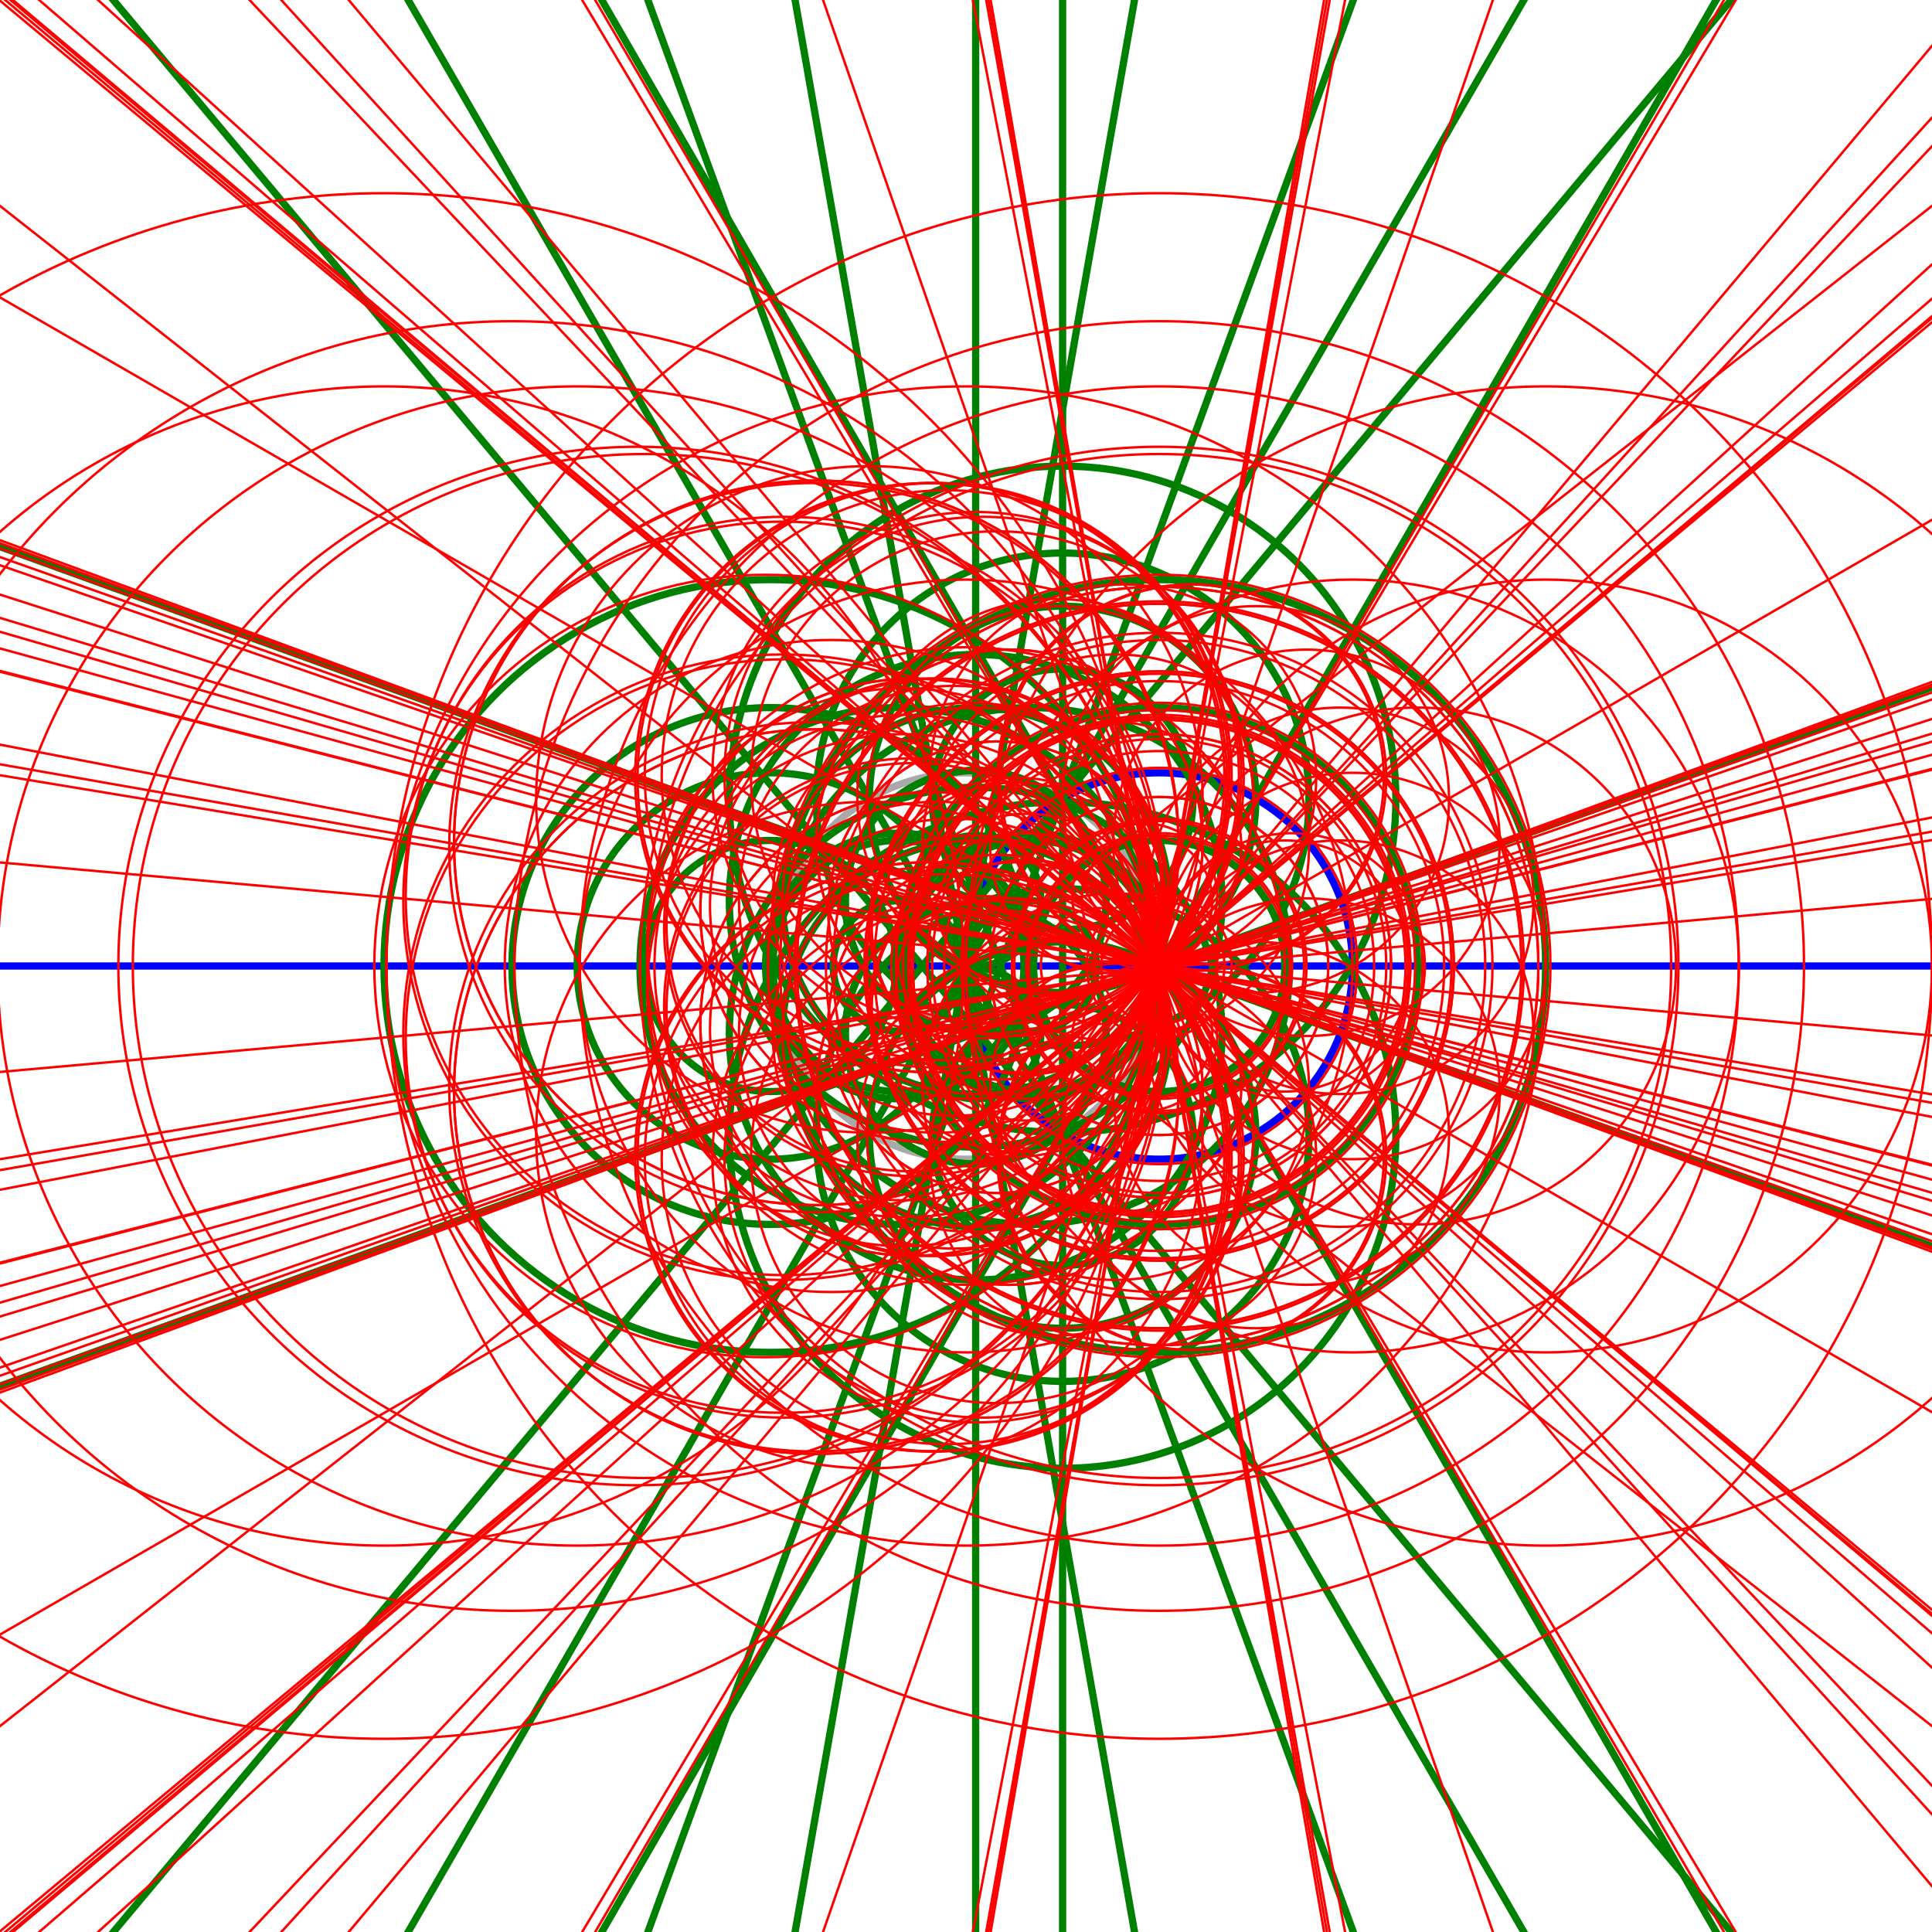 <svg viewBox="0 0 800 800" xmlns="http://www.w3.org/2000/svg">
<circle cx="400" cy="400" fill="none" r="80" stroke="darkgray" stroke-width="3"/>
<circle cx="400" cy="400" fill="none" r="27" stroke="darkgray" stroke-width="3"/>
<line fill="none" stroke="blue" stroke-width="3" x1="-800" x2="1600" y1="400" y2="400"/>
<circle cx="480" cy="400" fill="none" r="80" stroke="blue" stroke-width="3"/>
<circle cx="480" cy="400" fill="none" r="160" stroke="green" stroke-width="3"/>
<circle cx="319" cy="400" fill="none" r="160" stroke="green" stroke-width="3"/>
<circle cx="480" cy="400" fill="none" r="52" stroke="green" stroke-width="3"/>
<circle cx="427" cy="400" fill="none" r="52" stroke="green" stroke-width="3"/>
<circle cx="480" cy="400" fill="none" r="107" stroke="green" stroke-width="3"/>
<circle cx="372" cy="400" fill="none" r="107" stroke="green" stroke-width="3"/>
<line fill="none" stroke="green" stroke-width="3" x1="-139" x2="1059" y1="-673" y2="1404"/>
<circle cx="440" cy="331" fill="none" r="80" stroke="green" stroke-width="3"/>
<line fill="none" stroke="green" stroke-width="3" x1="1059" x2="-139" y1="-604" y2="1473"/>
<circle cx="440" cy="470" fill="none" r="80" stroke="green" stroke-width="3"/>
<line fill="none" stroke="green" stroke-width="3" x1="-719" x2="1537" y1="-34" y2="783"/>
<circle cx="404" cy="373" fill="none" r="80" stroke="green" stroke-width="3"/>
<line fill="none" stroke="green" stroke-width="3" x1="1537" x2="-719" y1="18" y2="834"/>
<circle cx="404" cy="428" fill="none" r="80" stroke="green" stroke-width="3"/>
<circle cx="319" cy="400" fill="none" r="80" stroke="green" stroke-width="3"/>
<circle cx="427" cy="400" fill="none" r="27" stroke="green" stroke-width="3"/>
<circle cx="372" cy="400" fill="none" r="27" stroke="green" stroke-width="3"/>
<line fill="none" stroke="green" stroke-width="3" x1="1000" x2="-200" y1="-639" y2="1439"/>
<line fill="none" stroke="green" stroke-width="3" x1="-200" x2="1000" y1="-639" y2="1439"/>
<line fill="none" stroke="green" stroke-width="3" x1="607" x2="192" y1="-781" y2="1581"/>
<circle cx="404" cy="373" fill="none" r="27" stroke="green" stroke-width="3"/>
<line fill="none" stroke="green" stroke-width="3" x1="192" x2="607" y1="-781" y2="1581"/>
<circle cx="404" cy="428" fill="none" r="27" stroke="green" stroke-width="3"/>
<circle cx="319" cy="400" fill="none" r="107" stroke="green" stroke-width="3"/>
<circle cx="427" cy="400" fill="none" r="107" stroke="green" stroke-width="3"/>
<circle cx="319" cy="400" fill="none" r="52" stroke="green" stroke-width="3"/>
<circle cx="372" cy="400" fill="none" r="52" stroke="green" stroke-width="3"/>
<circle cx="427" cy="400" fill="none" r="55" stroke="green" stroke-width="3"/>
<circle cx="372" cy="400" fill="none" r="55" stroke="green" stroke-width="3"/>
<line fill="none" stroke="green" stroke-width="3" x1="440" x2="440" y1="-800" y2="1600"/>
<circle cx="440" cy="331" fill="none" r="138" stroke="green" stroke-width="3"/>
<circle cx="440" cy="470" fill="none" r="138" stroke="green" stroke-width="3"/>
<line fill="none" stroke="green" stroke-width="3" x1="1159" x2="-381" y1="-528" y2="1311"/>
<circle cx="440" cy="331" fill="none" r="54" stroke="green" stroke-width="3"/>
<circle cx="404" cy="373" fill="none" r="54" stroke="green" stroke-width="3"/>
<line fill="none" stroke="green" stroke-width="3" x1="824" x2="1" y1="-722" y2="1532"/>
<circle cx="440" cy="331" fill="none" r="102" stroke="green" stroke-width="3"/>
<circle cx="404" cy="428" fill="none" r="102" stroke="green" stroke-width="3"/>
<line fill="none" stroke="green" stroke-width="3" x1="1" x2="824" y1="-732" y2="1522"/>
<circle cx="440" cy="470" fill="none" r="102" stroke="green" stroke-width="3"/>
<circle cx="404" cy="373" fill="none" r="102" stroke="green" stroke-width="3"/>
<line fill="none" stroke="green" stroke-width="3" x1="-381" x2="1159" y1="-511" y2="1328"/>
<circle cx="440" cy="470" fill="none" r="54" stroke="green" stroke-width="3"/>
<circle cx="404" cy="428" fill="none" r="54" stroke="green" stroke-width="3"/>
<line fill="none" stroke="green" stroke-width="3" x1="404" x2="404" y1="-800" y2="1600"/>
<circle cx="404" cy="373" fill="none" r="54" stroke="green" stroke-width="3"/>
<circle cx="404" cy="428" fill="none" r="54" stroke="green" stroke-width="3"/>
<circle cx="560" cy="400" fill="none" r="80" stroke="red" stroke-width="1"/>
<circle cx="640" cy="400" fill="none" r="160" stroke="red" stroke-width="1"/>
<circle cx="480" cy="400" fill="none" r="320" stroke="red" stroke-width="1"/>
<circle cx="159" cy="400" fill="none" r="320" stroke="red" stroke-width="1"/>
<line fill="none" stroke="red" stroke-width="1" x1="78" x2="864" y1="-758" y2="1509"/>
<circle cx="462" cy="351" fill="none" r="52" stroke="red" stroke-width="1"/>
<line fill="none" stroke="red" stroke-width="1" x1="864" x2="78" y1="-709" y2="1558"/>
<circle cx="462" cy="450" fill="none" r="52" stroke="red" stroke-width="1"/>
<circle cx="532" cy="400" fill="none" r="52" stroke="red" stroke-width="1"/>
<line fill="none" stroke="red" stroke-width="1" x1="-781" x2="1586" y1="192" y2="583"/>
<circle cx="480" cy="400" fill="none" r="103" stroke="red" stroke-width="1"/>
<circle cx="378" cy="384" fill="none" r="103" stroke="red" stroke-width="1"/>
<line fill="none" stroke="red" stroke-width="1" x1="1586" x2="-781" y1="218" y2="609"/>
<circle cx="378" cy="417" fill="none" r="103" stroke="red" stroke-width="1"/>
<circle cx="480" cy="400" fill="none" r="104" stroke="red" stroke-width="1"/>
<circle cx="375" cy="400" fill="none" r="104" stroke="red" stroke-width="1"/>
<line fill="none" stroke="red" stroke-width="1" x1="-363" x2="1251" y1="-527" y2="1247"/>
<circle cx="407" cy="321" fill="none" r="107" stroke="red" stroke-width="1"/>
<line fill="none" stroke="red" stroke-width="1" x1="1251" x2="-363" y1="-447" y2="1327"/>
<circle cx="407" cy="480" fill="none" r="107" stroke="red" stroke-width="1"/>
<circle cx="587" cy="400" fill="none" r="107" stroke="red" stroke-width="1"/>
<circle cx="480" cy="400" fill="none" r="215" stroke="red" stroke-width="1"/>
<circle cx="264" cy="400" fill="none" r="215" stroke="red" stroke-width="1"/>
<circle cx="520" cy="470" fill="none" r="80" stroke="red" stroke-width="1"/>
<line fill="none" stroke="red" stroke-width="1" x1="-619" x2="1459" y1="-234" y2="965"/>
<circle cx="480" cy="400" fill="none" r="138" stroke="red" stroke-width="1"/>
<circle cx="360" cy="331" fill="none" r="138" stroke="red" stroke-width="1"/>
<line fill="none" stroke="red" stroke-width="1" x1="1584" x2="-779" y1="207" y2="621"/>
<circle cx="480" cy="400" fill="none" r="54" stroke="red" stroke-width="1"/>
<circle cx="425" cy="410" fill="none" r="54" stroke="red" stroke-width="1"/>
<line fill="none" stroke="red" stroke-width="1" x1="-779" x2="1584" y1="180" y2="594"/>
<circle cx="480" cy="400" fill="none" r="102" stroke="red" stroke-width="1"/>
<circle cx="378" cy="383" fill="none" r="102" stroke="red" stroke-width="1"/>
<circle cx="520" cy="331" fill="none" r="80" stroke="red" stroke-width="1"/>
<line fill="none" stroke="red" stroke-width="1" x1="1459" x2="-619" y1="-165" y2="1034"/>
<circle cx="360" cy="470" fill="none" r="138" stroke="red" stroke-width="1"/>
<circle cx="425" cy="391" fill="none" r="54" stroke="red" stroke-width="1"/>
<circle cx="378" cy="418" fill="none" r="102" stroke="red" stroke-width="1"/>
<circle cx="480" cy="400" fill="none" r="150" stroke="red" stroke-width="1"/>
<circle cx="338" cy="349" fill="none" r="150" stroke="red" stroke-width="1"/>
<circle cx="480" cy="400" fill="none" r="70" stroke="red" stroke-width="1"/>
<circle cx="413" cy="377" fill="none" r="70" stroke="red" stroke-width="1"/>
<circle cx="555" cy="428" fill="none" r="80" stroke="red" stroke-width="1"/>
<circle cx="480" cy="400" fill="none" r="157" stroke="red" stroke-width="1"/>
<circle cx="324" cy="373" fill="none" r="157" stroke="red" stroke-width="1"/>
<line fill="none" stroke="red" stroke-width="1" x1="267" x2="687" y1="-795" y2="1567"/>
<circle cx="465" cy="322" fill="none" r="80" stroke="red" stroke-width="1"/>
<line fill="none" stroke="red" stroke-width="1" x1="1351" x2="-484" y1="-333" y2="1212"/>
<circle cx="418" cy="452" fill="none" r="80" stroke="red" stroke-width="1"/>
<circle cx="338" cy="452" fill="none" r="150" stroke="red" stroke-width="1"/>
<circle cx="413" cy="424" fill="none" r="70" stroke="red" stroke-width="1"/>
<circle cx="555" cy="373" fill="none" r="80" stroke="red" stroke-width="1"/>
<circle cx="324" cy="428" fill="none" r="157" stroke="red" stroke-width="1"/>
<line fill="none" stroke="red" stroke-width="1" x1="687" x2="267" y1="-767" y2="1595"/>
<circle cx="465" cy="479" fill="none" r="80" stroke="red" stroke-width="1"/>
<line fill="none" stroke="red" stroke-width="1" x1="-484" x2="1351" y1="-412" y2="1133"/>
<circle cx="418" cy="349" fill="none" r="80" stroke="red" stroke-width="1"/>
<line fill="none" stroke="red" stroke-width="1" x1="1549" x2="-735" y1="57" y2="791"/>
<circle cx="480" cy="400" fill="none" r="89" stroke="red" stroke-width="1"/>
<circle cx="395" cy="428" fill="none" r="89" stroke="red" stroke-width="1"/>
<line fill="none" stroke="red" stroke-width="1" x1="-735" x2="1549" y1="10" y2="744"/>
<circle cx="395" cy="373" fill="none" r="89" stroke="red" stroke-width="1"/>
<circle cx="480" cy="400" fill="none" r="240" stroke="red" stroke-width="1"/>
<circle cx="239" cy="400" fill="none" r="240" stroke="red" stroke-width="1"/>
<line fill="none" stroke="red" stroke-width="1" x1="-719" x2="1537" y1="-33" y2="783"/>
<circle cx="480" cy="400" fill="none" r="70" stroke="red" stroke-width="1"/>
<circle cx="413" cy="377" fill="none" r="70" stroke="red" stroke-width="1"/>
<line fill="none" stroke="red" stroke-width="1" x1="1537" x2="-719" y1="18" y2="833"/>
<circle cx="413" cy="424" fill="none" r="70" stroke="red" stroke-width="1"/>
<circle cx="480" cy="400" fill="none" r="24" stroke="red" stroke-width="1"/>
<circle cx="455" cy="400" fill="none" r="24" stroke="red" stroke-width="1"/>
<line fill="none" stroke="red" stroke-width="1" x1="1567" x2="-757" y1="123" y2="716"/>
<circle cx="480" cy="400" fill="none" r="96" stroke="red" stroke-width="1"/>
<circle cx="386" cy="424" fill="none" r="96" stroke="red" stroke-width="1"/>
<line fill="none" stroke="red" stroke-width="1" x1="-757" x2="1567" y1="85" y2="678"/>
<circle cx="386" cy="377" fill="none" r="96" stroke="red" stroke-width="1"/>
<circle cx="480" cy="400" fill="none" r="135" stroke="red" stroke-width="1"/>
<circle cx="344" cy="400" fill="none" r="135" stroke="red" stroke-width="1"/>
<line fill="none" stroke="red" stroke-width="1" x1="1352" x2="-485" y1="-332" y2="1211"/>
<circle cx="480" cy="400" fill="none" r="122" stroke="red" stroke-width="1"/>
<circle cx="386" cy="479" fill="none" r="122" stroke="red" stroke-width="1"/>
<line fill="none" stroke="red" stroke-width="1" x1="-324" x2="1218" y1="-558" y2="1279"/>
<circle cx="480" cy="400" fill="none" r="102" stroke="red" stroke-width="1"/>
<circle cx="413" cy="322" fill="none" r="102" stroke="red" stroke-width="1"/>
<line fill="none" stroke="red" stroke-width="1" x1="-489" x2="1354" y1="-407" y2="1128"/>
<circle cx="418" cy="349" fill="none" r="80" stroke="red" stroke-width="1"/>
<line fill="none" stroke="red" stroke-width="1" x1="1218" x2="-324" y1="-479" y2="1358"/>
<circle cx="413" cy="479" fill="none" r="102" stroke="red" stroke-width="1"/>
<line fill="none" stroke="red" stroke-width="1" x1="-485" x2="1352" y1="-411" y2="1132"/>
<circle cx="386" cy="322" fill="none" r="122" stroke="red" stroke-width="1"/>
<line fill="none" stroke="red" stroke-width="1" x1="1354" x2="-489" y1="-328" y2="1207"/>
<circle cx="418" cy="452" fill="none" r="80" stroke="red" stroke-width="1"/>
<line fill="none" stroke="red" stroke-width="1" x1="1324" x2="-451" y1="-367" y2="1247"/>
<circle cx="480" cy="400" fill="none" r="118" stroke="red" stroke-width="1"/>
<circle cx="392" cy="480" fill="none" r="118" stroke="red" stroke-width="1"/>
<line fill="none" stroke="red" stroke-width="1" x1="-451" x2="1324" y1="-447" y2="1167"/>
<circle cx="392" cy="321" fill="none" r="118" stroke="red" stroke-width="1"/>
<circle cx="480" cy="400" fill="none" r="267" stroke="red" stroke-width="1"/>
<circle cx="212" cy="400" fill="none" r="267" stroke="red" stroke-width="1"/>
<circle cx="480" cy="400" fill="none" r="55" stroke="red" stroke-width="1"/>
<circle cx="535" cy="400" fill="none" r="55" stroke="red" stroke-width="1"/>
<line fill="none" stroke="red" stroke-width="1" x1="1542" x2="-725" y1="33" y2="817"/>
<circle cx="480" cy="400" fill="none" r="151" stroke="red" stroke-width="1"/>
<circle cx="337" cy="450" fill="none" r="151" stroke="red" stroke-width="1"/>
<line fill="none" stroke="red" stroke-width="1" x1="-725" x2="1542" y1="-17" y2="768"/>
<circle cx="337" cy="351" fill="none" r="151" stroke="red" stroke-width="1"/>
<circle cx="480" cy="400" fill="none" r="212" stroke="red" stroke-width="1"/>
<circle cx="267" cy="400" fill="none" r="212" stroke="red" stroke-width="1"/>
<line fill="none" stroke="red" stroke-width="1" x1="1558" x2="-746" y1="87" y2="756"/>
<circle cx="480" cy="400" fill="none" r="60" stroke="red" stroke-width="1"/>
<circle cx="421" cy="417" fill="none" r="60" stroke="red" stroke-width="1"/>
<line fill="none" stroke="red" stroke-width="1" x1="-746" x2="1558" y1="45" y2="714"/>
<circle cx="421" cy="384" fill="none" r="60" stroke="red" stroke-width="1"/>
<circle cx="424" cy="400" fill="none" r="55" stroke="red" stroke-width="1"/>
<line fill="none" stroke="red" stroke-width="1" x1="250" x2="704" y1="-793" y2="1563"/>
<circle cx="480" cy="400" fill="none" r="30" stroke="red" stroke-width="1"/>
<circle cx="474" cy="371" fill="none" r="30" stroke="red" stroke-width="1"/>
<line fill="none" stroke="red" stroke-width="1" x1="704" x2="250" y1="-763" y2="1593"/>
<circle cx="474" cy="430" fill="none" r="30" stroke="red" stroke-width="1"/>
<circle cx="480" cy="400" fill="none" r="2" stroke="red" stroke-width="1"/>
<circle cx="482" cy="400" fill="none" r="2" stroke="red" stroke-width="1"/>
<line fill="none" stroke="red" stroke-width="1" x1="1581" x2="-775" y1="188" y2="642"/>
<circle cx="480" cy="400" fill="none" r="157" stroke="red" stroke-width="1"/>
<circle cx="325" cy="430" fill="none" r="157" stroke="red" stroke-width="1"/>
<line fill="none" stroke="red" stroke-width="1" x1="-775" x2="1581" y1="159" y2="613"/>
<circle cx="325" cy="371" fill="none" r="157" stroke="red" stroke-width="1"/>
<circle cx="480" cy="400" fill="none" r="162" stroke="red" stroke-width="1"/>
<circle cx="317" cy="400" fill="none" r="162" stroke="red" stroke-width="1"/>
<line fill="none" stroke="red" stroke-width="1" x1="1536" x2="-717" y1="15" y2="837"/>
<circle cx="480" cy="400" fill="none" r="150" stroke="red" stroke-width="1"/>
<circle cx="338" cy="452" fill="none" r="150" stroke="red" stroke-width="1"/>
<line fill="none" stroke="red" stroke-width="1" x1="1595" x2="-794" y1="301" y2="515"/>
<circle cx="480" cy="400" fill="none" r="106" stroke="red" stroke-width="1"/>
<circle cx="374" cy="410" fill="none" r="106" stroke="red" stroke-width="1"/>
<line fill="none" stroke="red" stroke-width="1" x1="270" x2="684" y1="-795" y2="1568"/>
<circle cx="480" cy="400" fill="none" r="27" stroke="red" stroke-width="1"/>
<circle cx="475" cy="373" fill="none" r="27" stroke="red" stroke-width="1"/>
<line fill="none" stroke="red" stroke-width="1" x1="-486" x2="1352" y1="-409" y2="1131"/>
<circle cx="480" cy="400" fill="none" r="122" stroke="red" stroke-width="1"/>
<circle cx="385" cy="322" fill="none" r="122" stroke="red" stroke-width="1"/>
<line fill="none" stroke="red" stroke-width="1" x1="-742" x2="1555" y1="32" y2="725"/>
<circle cx="480" cy="400" fill="none" r="61" stroke="red" stroke-width="1"/>
<circle cx="421" cy="383" fill="none" r="61" stroke="red" stroke-width="1"/>
<circle cx="494" cy="322" fill="none" r="80" stroke="red" stroke-width="1"/>
<line fill="none" stroke="red" stroke-width="1" x1="1540" x2="-722" y1="25" y2="825"/>
<circle cx="480" cy="400" fill="none" r="82" stroke="red" stroke-width="1"/>
<circle cx="402" cy="428" fill="none" r="82" stroke="red" stroke-width="1"/>
<line fill="none" stroke="red" stroke-width="1" x1="1562" x2="-751" y1="103" y2="739"/>
<circle cx="480" cy="400" fill="none" r="94" stroke="red" stroke-width="1"/>
<circle cx="388" cy="426" fill="none" r="94" stroke="red" stroke-width="1"/>
<line fill="none" stroke="red" stroke-width="1" x1="1535" x2="-716" y1="12" y2="840"/>
<circle cx="404" cy="428" fill="none" r="80" stroke="red" stroke-width="1"/>
<line fill="none" stroke="red" stroke-width="1" x1="1352" x2="-486" y1="-331" y2="1209"/>
<circle cx="385" cy="479" fill="none" r="122" stroke="red" stroke-width="1"/>
<line fill="none" stroke="red" stroke-width="1" x1="684" x2="270" y1="-768" y2="1595"/>
<circle cx="475" cy="428" fill="none" r="27" stroke="red" stroke-width="1"/>
<line fill="none" stroke="red" stroke-width="1" x1="-717" x2="1536" y1="-37" y2="786"/>
<circle cx="338" cy="349" fill="none" r="150" stroke="red" stroke-width="1"/>
<circle cx="541" cy="349" fill="none" r="80" stroke="red" stroke-width="1"/>
<line fill="none" stroke="red" stroke-width="1" x1="273" x2="681" y1="-795" y2="1569"/>
<circle cx="493" cy="479" fill="none" r="80" stroke="red" stroke-width="1"/>
<line fill="none" stroke="red" stroke-width="1" x1="1555" x2="-742" y1="76" y2="769"/>
<circle cx="421" cy="418" fill="none" r="61" stroke="red" stroke-width="1"/>
<line fill="none" stroke="red" stroke-width="1" x1="-794" x2="1595" y1="286" y2="500"/>
<circle cx="374" cy="391" fill="none" r="106" stroke="red" stroke-width="1"/>
<circle cx="541" cy="452" fill="none" r="80" stroke="red" stroke-width="1"/>
<line fill="none" stroke="red" stroke-width="1" x1="681" x2="273" y1="-769" y2="1595"/>
<circle cx="493" cy="322" fill="none" r="80" stroke="red" stroke-width="1"/>
<circle cx="494" cy="479" fill="none" r="80" stroke="red" stroke-width="1"/>
<line fill="none" stroke="red" stroke-width="1" x1="-722" x2="1540" y1="-25" y2="776"/>
<circle cx="402" cy="373" fill="none" r="82" stroke="red" stroke-width="1"/>
<line fill="none" stroke="red" stroke-width="1" x1="-751" x2="1562" y1="62" y2="698"/>
<circle cx="388" cy="375" fill="none" r="94" stroke="red" stroke-width="1"/>
<line fill="none" stroke="red" stroke-width="1" x1="-716" x2="1535" y1="-40" y2="789"/>
<circle cx="404" cy="373" fill="none" r="80" stroke="red" stroke-width="1"/>
<line fill="none" stroke="red" stroke-width="1" x1="1265" x2="-380" y1="-433" y2="1313"/>
<circle cx="480" cy="400" fill="none" r="109" stroke="red" stroke-width="1"/>
<circle cx="404" cy="480" fill="none" r="109" stroke="red" stroke-width="1"/>
<line fill="none" stroke="red" stroke-width="1" x1="-380" x2="1265" y1="-513" y2="1233"/>
<circle cx="404" cy="321" fill="none" r="109" stroke="red" stroke-width="1"/>
<line fill="none" stroke="red" stroke-width="1" x1="-156" x2="1074" y1="-665" y2="1395"/>
<circle cx="480" cy="400" fill="none" r="82" stroke="red" stroke-width="1"/>
<circle cx="437" cy="330" fill="none" r="82" stroke="red" stroke-width="1"/>
<line fill="none" stroke="red" stroke-width="1" x1="-474" x2="1342" y1="-423" y2="1144"/>
<circle cx="480" cy="400" fill="none" r="121" stroke="red" stroke-width="1"/>
<circle cx="388" cy="321" fill="none" r="121" stroke="red" stroke-width="1"/>
<line fill="none" stroke="red" stroke-width="1" x1="1567" x2="-757" y1="122" y2="717"/>
<circle cx="480" cy="400" fill="none" r="96" stroke="red" stroke-width="1"/>
<circle cx="386" cy="424" fill="none" r="96" stroke="red" stroke-width="1"/>
<line fill="none" stroke="red" stroke-width="1" x1="-145" x2="1065" y1="-670" y2="1401"/>
<circle cx="439" cy="331" fill="none" r="80" stroke="red" stroke-width="1"/>
<line fill="none" stroke="red" stroke-width="1" x1="1074" x2="-156" y1="-595" y2="1465"/>
<circle cx="437" cy="471" fill="none" r="82" stroke="red" stroke-width="1"/>
<line fill="none" stroke="red" stroke-width="1" x1="1342" x2="-474" y1="-344" y2="1223"/>
<circle cx="388" cy="480" fill="none" r="121" stroke="red" stroke-width="1"/>
<line fill="none" stroke="red" stroke-width="1" x1="-757" x2="1567" y1="84" y2="679"/>
<circle cx="386" cy="377" fill="none" r="96" stroke="red" stroke-width="1"/>
<line fill="none" stroke="red" stroke-width="1" x1="1065" x2="-145" y1="-601" y2="1470"/>
<circle cx="439" cy="470" fill="none" r="80" stroke="red" stroke-width="1"/>
<circle cx="400" cy="400" fill="none" r="160" stroke="red" stroke-width="1"/>
<circle cx="560" cy="400" fill="none" r="160" stroke="red" stroke-width="1"/>
<circle cx="400" cy="400" fill="none" r="240" stroke="red" stroke-width="1"/>
<circle cx="640" cy="400" fill="none" r="240" stroke="red" stroke-width="1"/>
<circle cx="159" cy="400" fill="none" r="240" stroke="red" stroke-width="1"/>
<line fill="none" stroke="red" stroke-width="1" x1="1343" x2="-543" y1="-342" y2="1142"/>
<circle cx="462" cy="351" fill="none" r="80" stroke="red" stroke-width="1"/>
<line fill="none" stroke="red" stroke-width="1" x1="-543" x2="1343" y1="-342" y2="1142"/>
<circle cx="462" cy="450" fill="none" r="80" stroke="red" stroke-width="1"/>
<circle cx="400" cy="400" fill="none" r="132" stroke="red" stroke-width="1"/>
</svg>